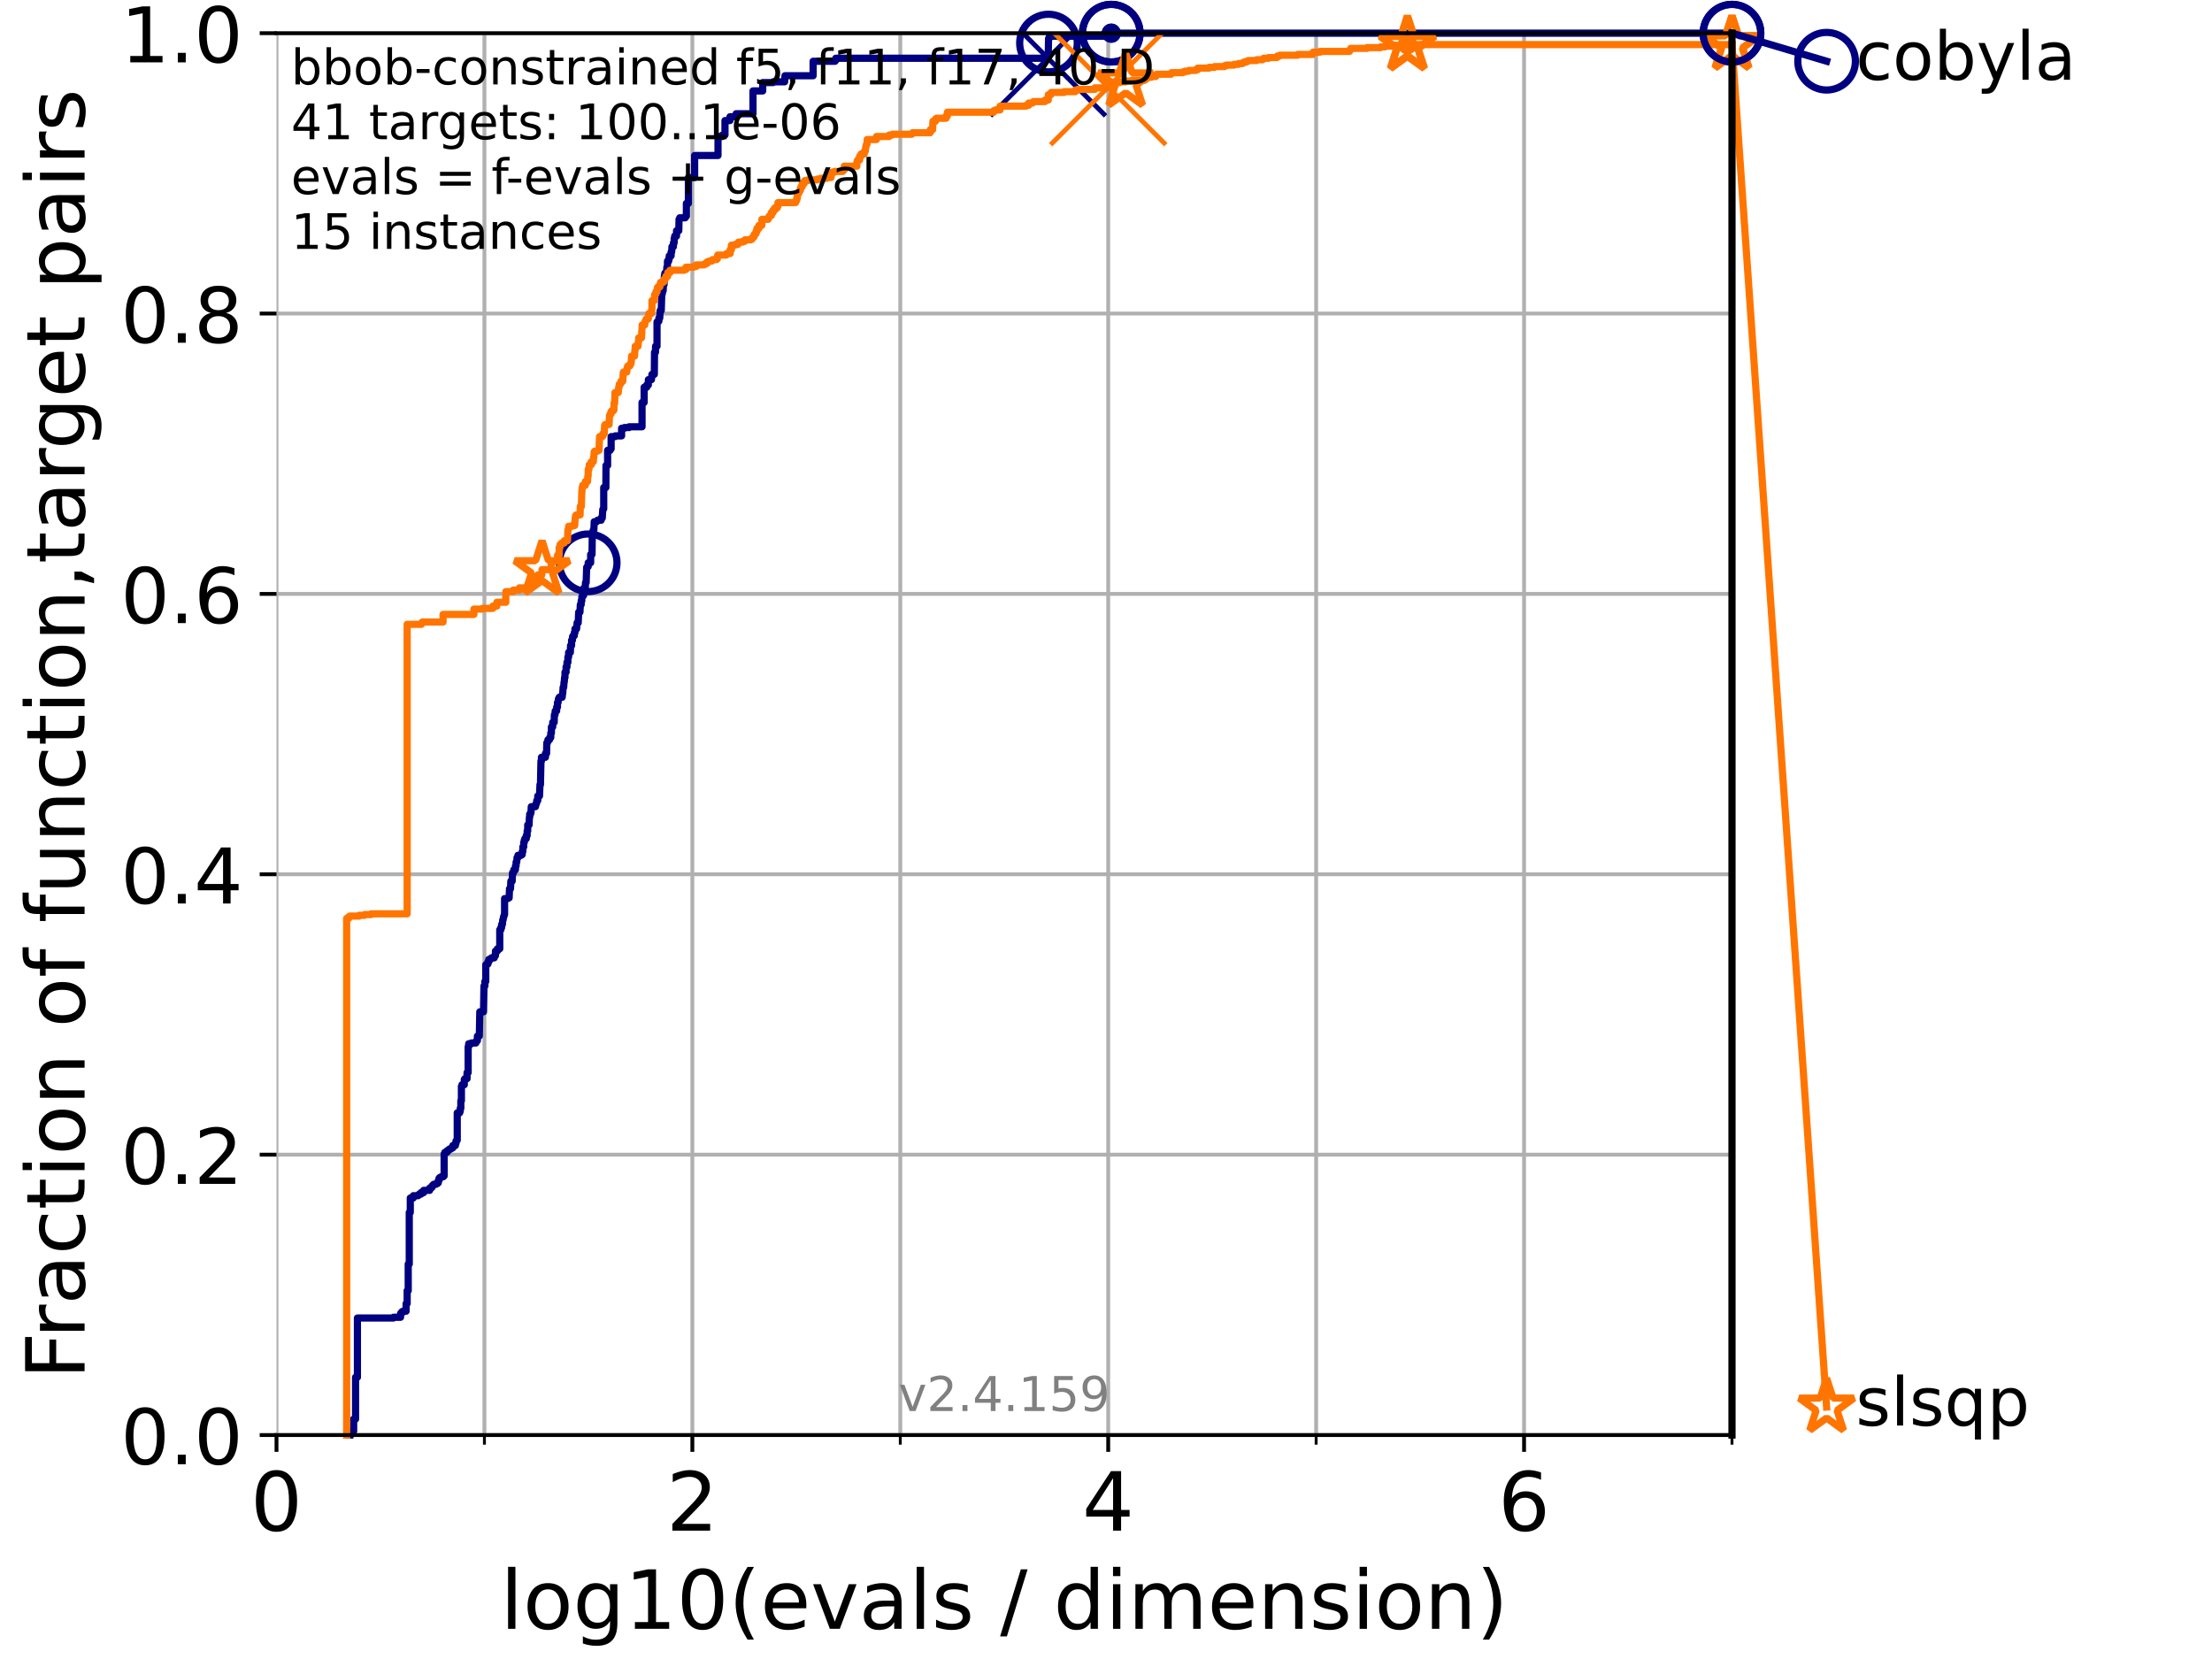 <?xml version="1.0" encoding="utf-8" standalone="no"?>
<!DOCTYPE svg PUBLIC "-//W3C//DTD SVG 1.1//EN"
  "http://www.w3.org/Graphics/SVG/1.1/DTD/svg11.dtd">
<!-- Created with matplotlib (https://matplotlib.org/) -->
<svg height="345.6pt" version="1.1" viewBox="0 0 460.8 345.6" width="460.8pt" xmlns="http://www.w3.org/2000/svg" xmlns:xlink="http://www.w3.org/1999/xlink">
 <defs>
  <style type="text/css">*{stroke-linecap:butt;stroke-linejoin:round;}</style>
 </defs>
 <g id="figure_1">
  <g id="patch_1">
   <path d="M 0 345.6 
L 460.8 345.6 
L 460.8 0 
L 0 0 
z
" style="fill:#ffffff;"/>
  </g>
  <g id="axes_1">
   <g id="patch_2">
    <path d="M 57.6 298.944 
L 360.806 298.944 
L 360.806 6.912 
L 57.6 6.912 
z
" style="fill:#ffffff;"/>
   </g>
   <g id="matplotlib.axis_1">
    <g id="xtick_1">
     <g id="line2d_1">
      <path clip-path="url(#p1c6adc1060)" d="M 57.6 298.944 
L 57.6 6.912 
" style="fill:none;stroke:#b0b0b0;stroke-linecap:square;stroke-width:0.8;"/>
     </g>
     <g id="line2d_2">
      <defs>
       <path d="M 0 0 
L 0 3.5 
" id="m2f61e96014" style="stroke:#000000;stroke-width:0.8;"/>
      </defs>
      <g>
       <use style="stroke:#000000;stroke-width:0.8;" x="57.6" xlink:href="#m2f61e96014" y="298.944"/>
      </g>
     </g>
     <g id="text_1">
      <!-- 0 -->
      <g transform="translate(52.192 318.861)scale(0.17 -0.17)">
       <defs>
        <path d="M 31.781 66.406 
Q 24.172 66.406 20.328 58.906 
Q 16.5 51.422 16.5 36.375 
Q 16.5 21.391 20.328 13.891 
Q 24.172 6.391 31.781 6.391 
Q 39.453 6.391 43.281 13.891 
Q 47.125 21.391 47.125 36.375 
Q 47.125 51.422 43.281 58.906 
Q 39.453 66.406 31.781 66.406 
z
M 31.781 74.219 
Q 44.047 74.219 50.516 64.516 
Q 56.984 54.828 56.984 36.375 
Q 56.984 17.969 50.516 8.266 
Q 44.047 -1.422 31.781 -1.422 
Q 19.531 -1.422 13.062 8.266 
Q 6.594 17.969 6.594 36.375 
Q 6.594 54.828 13.062 64.516 
Q 19.531 74.219 31.781 74.219 
z
" id="DejaVuSans-48"/>
       </defs>
       <use xlink:href="#DejaVuSans-48"/>
      </g>
     </g>
    </g>
    <g id="xtick_2">
     <g id="line2d_3">
      <path clip-path="url(#p1c6adc1060)" d="M 144.23 298.944 
L 144.23 6.912 
" style="fill:none;stroke:#b0b0b0;stroke-linecap:square;stroke-width:0.8;"/>
     </g>
     <g id="line2d_4">
      <g>
       <use style="stroke:#000000;stroke-width:0.8;" x="144.23" xlink:href="#m2f61e96014" y="298.944"/>
      </g>
     </g>
     <g id="text_2">
      <!-- 2 -->
      <g transform="translate(138.822 318.861)scale(0.17 -0.17)">
       <defs>
        <path d="M 19.188 8.297 
L 53.609 8.297 
L 53.609 0 
L 7.328 0 
L 7.328 8.297 
Q 12.938 14.109 22.625 23.891 
Q 32.328 33.688 34.812 36.531 
Q 39.547 41.844 41.422 45.531 
Q 43.312 49.219 43.312 52.781 
Q 43.312 58.594 39.234 62.25 
Q 35.156 65.922 28.609 65.922 
Q 23.969 65.922 18.812 64.312 
Q 13.672 62.703 7.812 59.422 
L 7.812 69.391 
Q 13.766 71.781 18.938 73 
Q 24.125 74.219 28.422 74.219 
Q 39.75 74.219 46.484 68.547 
Q 53.219 62.891 53.219 53.422 
Q 53.219 48.922 51.531 44.891 
Q 49.859 40.875 45.406 35.406 
Q 44.188 33.984 37.641 27.219 
Q 31.109 20.453 19.188 8.297 
z
" id="DejaVuSans-50"/>
       </defs>
       <use xlink:href="#DejaVuSans-50"/>
      </g>
     </g>
    </g>
    <g id="xtick_3">
     <g id="line2d_5">
      <path clip-path="url(#p1c6adc1060)" d="M 230.861 298.944 
L 230.861 6.912 
" style="fill:none;stroke:#b0b0b0;stroke-linecap:square;stroke-width:0.8;"/>
     </g>
     <g id="line2d_6">
      <g>
       <use style="stroke:#000000;stroke-width:0.8;" x="230.861" xlink:href="#m2f61e96014" y="298.944"/>
      </g>
     </g>
     <g id="text_3">
      <!-- 4 -->
      <g transform="translate(225.453 318.861)scale(0.17 -0.17)">
       <defs>
        <path d="M 37.797 64.312 
L 12.891 25.391 
L 37.797 25.391 
z
M 35.203 72.906 
L 47.609 72.906 
L 47.609 25.391 
L 58.016 25.391 
L 58.016 17.188 
L 47.609 17.188 
L 47.609 0 
L 37.797 0 
L 37.797 17.188 
L 4.891 17.188 
L 4.891 26.703 
z
" id="DejaVuSans-52"/>
       </defs>
       <use xlink:href="#DejaVuSans-52"/>
      </g>
     </g>
    </g>
    <g id="xtick_4">
     <g id="line2d_7">
      <path clip-path="url(#p1c6adc1060)" d="M 317.491 298.944 
L 317.491 6.912 
" style="fill:none;stroke:#b0b0b0;stroke-linecap:square;stroke-width:0.8;"/>
     </g>
     <g id="line2d_8">
      <g>
       <use style="stroke:#000000;stroke-width:0.8;" x="317.491" xlink:href="#m2f61e96014" y="298.944"/>
      </g>
     </g>
     <g id="text_4">
      <!-- 6 -->
      <g transform="translate(312.083 318.861)scale(0.17 -0.17)">
       <defs>
        <path d="M 33.016 40.375 
Q 26.375 40.375 22.484 35.828 
Q 18.609 31.297 18.609 23.391 
Q 18.609 15.531 22.484 10.953 
Q 26.375 6.391 33.016 6.391 
Q 39.656 6.391 43.531 10.953 
Q 47.406 15.531 47.406 23.391 
Q 47.406 31.297 43.531 35.828 
Q 39.656 40.375 33.016 40.375 
z
M 52.594 71.297 
L 52.594 62.312 
Q 48.875 64.062 45.094 64.984 
Q 41.312 65.922 37.594 65.922 
Q 27.828 65.922 22.672 59.328 
Q 17.531 52.734 16.797 39.406 
Q 19.672 43.656 24.016 45.922 
Q 28.375 48.188 33.594 48.188 
Q 44.578 48.188 50.953 41.516 
Q 57.328 34.859 57.328 23.391 
Q 57.328 12.156 50.688 5.359 
Q 44.047 -1.422 33.016 -1.422 
Q 20.359 -1.422 13.672 8.266 
Q 6.984 17.969 6.984 36.375 
Q 6.984 53.656 15.188 63.938 
Q 23.391 74.219 37.203 74.219 
Q 40.922 74.219 44.703 73.484 
Q 48.484 72.75 52.594 71.297 
z
" id="DejaVuSans-54"/>
       </defs>
       <use xlink:href="#DejaVuSans-54"/>
      </g>
     </g>
    </g>
    <g id="xtick_5">
     <g id="line2d_9">
      <path clip-path="url(#p1c6adc1060)" d="M 100.915 298.944 
L 100.915 6.912 
" style="fill:none;stroke:#b0b0b0;stroke-linecap:square;stroke-width:0.8;"/>
     </g>
     <g id="line2d_10">
      <defs>
       <path d="M 0 0 
L 0 2 
" id="m0df0131c97" style="stroke:#000000;stroke-width:0.6;"/>
      </defs>
      <g>
       <use style="stroke:#000000;stroke-width:0.6;" x="100.915" xlink:href="#m0df0131c97" y="298.944"/>
      </g>
     </g>
    </g>
    <g id="xtick_6">
     <g id="line2d_11">
      <path clip-path="url(#p1c6adc1060)" d="M 187.546 298.944 
L 187.546 6.912 
" style="fill:none;stroke:#b0b0b0;stroke-linecap:square;stroke-width:0.8;"/>
     </g>
     <g id="line2d_12">
      <g>
       <use style="stroke:#000000;stroke-width:0.6;" x="187.546" xlink:href="#m0df0131c97" y="298.944"/>
      </g>
     </g>
    </g>
    <g id="xtick_7">
     <g id="line2d_13">
      <path clip-path="url(#p1c6adc1060)" d="M 274.176 298.944 
L 274.176 6.912 
" style="fill:none;stroke:#b0b0b0;stroke-linecap:square;stroke-width:0.8;"/>
     </g>
     <g id="line2d_14">
      <g>
       <use style="stroke:#000000;stroke-width:0.6;" x="274.176" xlink:href="#m0df0131c97" y="298.944"/>
      </g>
     </g>
    </g>
    <g id="xtick_8">
     <g id="line2d_15">
      <path clip-path="url(#p1c6adc1060)" d="M 360.806 298.944 
L 360.806 6.912 
" style="fill:none;stroke:#b0b0b0;stroke-linecap:square;stroke-width:0.8;"/>
     </g>
     <g id="line2d_16">
      <g>
       <use style="stroke:#000000;stroke-width:0.6;" x="360.806" xlink:href="#m0df0131c97" y="298.944"/>
      </g>
     </g>
    </g>
    <g id="text_5">
     <!-- log10(evals / dimension) -->
     <g transform="translate(104.239 339.314)scale(0.17 -0.17)">
      <defs>
       <path d="M 9.422 75.984 
L 18.406 75.984 
L 18.406 0 
L 9.422 0 
z
" id="DejaVuSans-108"/>
       <path d="M 30.609 48.391 
Q 23.391 48.391 19.188 42.75 
Q 14.984 37.109 14.984 27.297 
Q 14.984 17.484 19.156 11.844 
Q 23.344 6.203 30.609 6.203 
Q 37.797 6.203 41.984 11.859 
Q 46.188 17.531 46.188 27.297 
Q 46.188 37.016 41.984 42.703 
Q 37.797 48.391 30.609 48.391 
z
M 30.609 56 
Q 42.328 56 49.016 48.375 
Q 55.719 40.766 55.719 27.297 
Q 55.719 13.875 49.016 6.219 
Q 42.328 -1.422 30.609 -1.422 
Q 18.844 -1.422 12.172 6.219 
Q 5.516 13.875 5.516 27.297 
Q 5.516 40.766 12.172 48.375 
Q 18.844 56 30.609 56 
z
" id="DejaVuSans-111"/>
       <path d="M 45.406 27.984 
Q 45.406 37.75 41.375 43.109 
Q 37.359 48.484 30.078 48.484 
Q 22.859 48.484 18.828 43.109 
Q 14.797 37.75 14.797 27.984 
Q 14.797 18.266 18.828 12.891 
Q 22.859 7.516 30.078 7.516 
Q 37.359 7.516 41.375 12.891 
Q 45.406 18.266 45.406 27.984 
z
M 54.391 6.781 
Q 54.391 -7.172 48.188 -13.984 
Q 42 -20.797 29.203 -20.797 
Q 24.469 -20.797 20.266 -20.094 
Q 16.062 -19.391 12.109 -17.922 
L 12.109 -9.188 
Q 16.062 -11.328 19.922 -12.344 
Q 23.781 -13.375 27.781 -13.375 
Q 36.625 -13.375 41.016 -8.766 
Q 45.406 -4.156 45.406 5.172 
L 45.406 9.625 
Q 42.625 4.781 38.281 2.391 
Q 33.938 0 27.875 0 
Q 17.828 0 11.672 7.656 
Q 5.516 15.328 5.516 27.984 
Q 5.516 40.672 11.672 48.328 
Q 17.828 56 27.875 56 
Q 33.938 56 38.281 53.609 
Q 42.625 51.219 45.406 46.391 
L 45.406 54.688 
L 54.391 54.688 
z
" id="DejaVuSans-103"/>
       <path d="M 12.406 8.297 
L 28.516 8.297 
L 28.516 63.922 
L 10.984 60.406 
L 10.984 69.391 
L 28.422 72.906 
L 38.281 72.906 
L 38.281 8.297 
L 54.391 8.297 
L 54.391 0 
L 12.406 0 
z
" id="DejaVuSans-49"/>
       <path d="M 31 75.875 
Q 24.469 64.656 21.281 53.656 
Q 18.109 42.672 18.109 31.391 
Q 18.109 20.125 21.312 9.062 
Q 24.516 -2 31 -13.188 
L 23.188 -13.188 
Q 15.875 -1.703 12.234 9.375 
Q 8.594 20.453 8.594 31.391 
Q 8.594 42.281 12.203 53.312 
Q 15.828 64.359 23.188 75.875 
z
" id="DejaVuSans-40"/>
       <path d="M 56.203 29.594 
L 56.203 25.203 
L 14.891 25.203 
Q 15.484 15.922 20.484 11.062 
Q 25.484 6.203 34.422 6.203 
Q 39.594 6.203 44.453 7.469 
Q 49.312 8.734 54.109 11.281 
L 54.109 2.781 
Q 49.266 0.734 44.188 -0.344 
Q 39.109 -1.422 33.891 -1.422 
Q 20.797 -1.422 13.156 6.188 
Q 5.516 13.812 5.516 26.812 
Q 5.516 40.234 12.766 48.109 
Q 20.016 56 32.328 56 
Q 43.359 56 49.781 48.891 
Q 56.203 41.797 56.203 29.594 
z
M 47.219 32.234 
Q 47.125 39.594 43.094 43.984 
Q 39.062 48.391 32.422 48.391 
Q 24.906 48.391 20.391 44.141 
Q 15.875 39.891 15.188 32.172 
z
" id="DejaVuSans-101"/>
       <path d="M 2.984 54.688 
L 12.5 54.688 
L 29.594 8.797 
L 46.688 54.688 
L 56.203 54.688 
L 35.688 0 
L 23.484 0 
z
" id="DejaVuSans-118"/>
       <path d="M 34.281 27.484 
Q 23.391 27.484 19.188 25 
Q 14.984 22.516 14.984 16.5 
Q 14.984 11.719 18.141 8.906 
Q 21.297 6.109 26.703 6.109 
Q 34.188 6.109 38.703 11.406 
Q 43.219 16.703 43.219 25.484 
L 43.219 27.484 
z
M 52.203 31.203 
L 52.203 0 
L 43.219 0 
L 43.219 8.297 
Q 40.141 3.328 35.547 0.953 
Q 30.953 -1.422 24.312 -1.422 
Q 15.922 -1.422 10.953 3.297 
Q 6 8.016 6 15.922 
Q 6 25.141 12.172 29.828 
Q 18.359 34.516 30.609 34.516 
L 43.219 34.516 
L 43.219 35.406 
Q 43.219 41.609 39.141 45 
Q 35.062 48.391 27.688 48.391 
Q 23 48.391 18.547 47.266 
Q 14.109 46.141 10.016 43.891 
L 10.016 52.203 
Q 14.938 54.109 19.578 55.047 
Q 24.219 56 28.609 56 
Q 40.484 56 46.344 49.844 
Q 52.203 43.703 52.203 31.203 
z
" id="DejaVuSans-97"/>
       <path d="M 44.281 53.078 
L 44.281 44.578 
Q 40.484 46.531 36.375 47.5 
Q 32.281 48.484 27.875 48.484 
Q 21.188 48.484 17.844 46.438 
Q 14.5 44.391 14.5 40.281 
Q 14.5 37.156 16.891 35.375 
Q 19.281 33.594 26.516 31.984 
L 29.594 31.297 
Q 39.156 29.25 43.188 25.516 
Q 47.219 21.781 47.219 15.094 
Q 47.219 7.469 41.188 3.016 
Q 35.156 -1.422 24.609 -1.422 
Q 20.219 -1.422 15.453 -0.562 
Q 10.688 0.297 5.422 2 
L 5.422 11.281 
Q 10.406 8.688 15.234 7.391 
Q 20.062 6.109 24.812 6.109 
Q 31.156 6.109 34.562 8.281 
Q 37.984 10.453 37.984 14.406 
Q 37.984 18.062 35.516 20.016 
Q 33.062 21.969 24.703 23.781 
L 21.578 24.516 
Q 13.234 26.266 9.516 29.906 
Q 5.812 33.547 5.812 39.891 
Q 5.812 47.609 11.281 51.797 
Q 16.75 56 26.812 56 
Q 31.781 56 36.172 55.266 
Q 40.578 54.547 44.281 53.078 
z
" id="DejaVuSans-115"/>
       <path id="DejaVuSans-32"/>
       <path d="M 25.391 72.906 
L 33.688 72.906 
L 8.297 -9.281 
L 0 -9.281 
z
" id="DejaVuSans-47"/>
       <path d="M 45.406 46.391 
L 45.406 75.984 
L 54.391 75.984 
L 54.391 0 
L 45.406 0 
L 45.406 8.203 
Q 42.578 3.328 38.25 0.953 
Q 33.938 -1.422 27.875 -1.422 
Q 17.969 -1.422 11.734 6.484 
Q 5.516 14.406 5.516 27.297 
Q 5.516 40.188 11.734 48.094 
Q 17.969 56 27.875 56 
Q 33.938 56 38.25 53.625 
Q 42.578 51.266 45.406 46.391 
z
M 14.797 27.297 
Q 14.797 17.391 18.875 11.75 
Q 22.953 6.109 30.078 6.109 
Q 37.203 6.109 41.297 11.75 
Q 45.406 17.391 45.406 27.297 
Q 45.406 37.203 41.297 42.844 
Q 37.203 48.484 30.078 48.484 
Q 22.953 48.484 18.875 42.844 
Q 14.797 37.203 14.797 27.297 
z
" id="DejaVuSans-100"/>
       <path d="M 9.422 54.688 
L 18.406 54.688 
L 18.406 0 
L 9.422 0 
z
M 9.422 75.984 
L 18.406 75.984 
L 18.406 64.594 
L 9.422 64.594 
z
" id="DejaVuSans-105"/>
       <path d="M 52 44.188 
Q 55.375 50.25 60.062 53.125 
Q 64.75 56 71.094 56 
Q 79.641 56 84.281 50.016 
Q 88.922 44.047 88.922 33.016 
L 88.922 0 
L 79.891 0 
L 79.891 32.719 
Q 79.891 40.578 77.094 44.375 
Q 74.312 48.188 68.609 48.188 
Q 61.625 48.188 57.562 43.547 
Q 53.516 38.922 53.516 30.906 
L 53.516 0 
L 44.484 0 
L 44.484 32.719 
Q 44.484 40.625 41.703 44.406 
Q 38.922 48.188 33.109 48.188 
Q 26.219 48.188 22.156 43.531 
Q 18.109 38.875 18.109 30.906 
L 18.109 0 
L 9.078 0 
L 9.078 54.688 
L 18.109 54.688 
L 18.109 46.188 
Q 21.188 51.219 25.484 53.609 
Q 29.781 56 35.688 56 
Q 41.656 56 45.828 52.969 
Q 50 49.953 52 44.188 
z
" id="DejaVuSans-109"/>
       <path d="M 54.891 33.016 
L 54.891 0 
L 45.906 0 
L 45.906 32.719 
Q 45.906 40.484 42.875 44.328 
Q 39.844 48.188 33.797 48.188 
Q 26.516 48.188 22.312 43.547 
Q 18.109 38.922 18.109 30.906 
L 18.109 0 
L 9.078 0 
L 9.078 54.688 
L 18.109 54.688 
L 18.109 46.188 
Q 21.344 51.125 25.703 53.562 
Q 30.078 56 35.797 56 
Q 45.219 56 50.047 50.172 
Q 54.891 44.344 54.891 33.016 
z
" id="DejaVuSans-110"/>
       <path d="M 8.016 75.875 
L 15.828 75.875 
Q 23.141 64.359 26.781 53.312 
Q 30.422 42.281 30.422 31.391 
Q 30.422 20.453 26.781 9.375 
Q 23.141 -1.703 15.828 -13.188 
L 8.016 -13.188 
Q 14.5 -2 17.703 9.062 
Q 20.906 20.125 20.906 31.391 
Q 20.906 42.672 17.703 53.656 
Q 14.5 64.656 8.016 75.875 
z
" id="DejaVuSans-41"/>
      </defs>
      <use xlink:href="#DejaVuSans-108"/>
      <use x="27.783" xlink:href="#DejaVuSans-111"/>
      <use x="88.965" xlink:href="#DejaVuSans-103"/>
      <use x="152.441" xlink:href="#DejaVuSans-49"/>
      <use x="216.064" xlink:href="#DejaVuSans-48"/>
      <use x="279.688" xlink:href="#DejaVuSans-40"/>
      <use x="318.701" xlink:href="#DejaVuSans-101"/>
      <use x="380.225" xlink:href="#DejaVuSans-118"/>
      <use x="439.404" xlink:href="#DejaVuSans-97"/>
      <use x="500.684" xlink:href="#DejaVuSans-108"/>
      <use x="528.467" xlink:href="#DejaVuSans-115"/>
      <use x="580.566" xlink:href="#DejaVuSans-32"/>
      <use x="612.354" xlink:href="#DejaVuSans-47"/>
      <use x="646.045" xlink:href="#DejaVuSans-32"/>
      <use x="677.832" xlink:href="#DejaVuSans-100"/>
      <use x="741.309" xlink:href="#DejaVuSans-105"/>
      <use x="769.092" xlink:href="#DejaVuSans-109"/>
      <use x="866.504" xlink:href="#DejaVuSans-101"/>
      <use x="928.027" xlink:href="#DejaVuSans-110"/>
      <use x="991.406" xlink:href="#DejaVuSans-115"/>
      <use x="1043.506" xlink:href="#DejaVuSans-105"/>
      <use x="1071.289" xlink:href="#DejaVuSans-111"/>
      <use x="1132.471" xlink:href="#DejaVuSans-110"/>
      <use x="1195.85" xlink:href="#DejaVuSans-41"/>
     </g>
    </g>
   </g>
   <g id="matplotlib.axis_2">
    <g id="ytick_1">
     <g id="line2d_17">
      <path clip-path="url(#p1c6adc1060)" d="M 57.6 298.944 
L 360.806 298.944 
" style="fill:none;stroke:#b0b0b0;stroke-linecap:square;stroke-width:0.8;"/>
     </g>
     <g id="line2d_18">
      <defs>
       <path d="M 0 0 
L -3.5 0 
" id="m13291cf9d2" style="stroke:#000000;stroke-width:0.8;"/>
      </defs>
      <g>
       <use style="stroke:#000000;stroke-width:0.8;" x="57.6" xlink:href="#m13291cf9d2" y="298.944"/>
      </g>
     </g>
     <g id="text_6">
      <!-- 0.0 -->
      <g transform="translate(25.155 305.023)scale(0.16 -0.16)">
       <defs>
        <path d="M 10.688 12.406 
L 21 12.406 
L 21 0 
L 10.688 0 
z
" id="DejaVuSans-46"/>
       </defs>
       <use xlink:href="#DejaVuSans-48"/>
       <use x="63.623" xlink:href="#DejaVuSans-46"/>
       <use x="95.41" xlink:href="#DejaVuSans-48"/>
      </g>
     </g>
    </g>
    <g id="ytick_2">
     <g id="line2d_19">
      <path clip-path="url(#p1c6adc1060)" d="M 57.6 240.538 
L 360.806 240.538 
" style="fill:none;stroke:#b0b0b0;stroke-linecap:square;stroke-width:0.8;"/>
     </g>
     <g id="line2d_20">
      <g>
       <use style="stroke:#000000;stroke-width:0.8;" x="57.6" xlink:href="#m13291cf9d2" y="240.538"/>
      </g>
     </g>
     <g id="text_7">
      <!-- 0.2 -->
      <g transform="translate(25.155 246.616)scale(0.16 -0.16)">
       <use xlink:href="#DejaVuSans-48"/>
       <use x="63.623" xlink:href="#DejaVuSans-46"/>
       <use x="95.41" xlink:href="#DejaVuSans-50"/>
      </g>
     </g>
    </g>
    <g id="ytick_3">
     <g id="line2d_21">
      <path clip-path="url(#p1c6adc1060)" d="M 57.6 182.131 
L 360.806 182.131 
" style="fill:none;stroke:#b0b0b0;stroke-linecap:square;stroke-width:0.8;"/>
     </g>
     <g id="line2d_22">
      <g>
       <use style="stroke:#000000;stroke-width:0.8;" x="57.6" xlink:href="#m13291cf9d2" y="182.131"/>
      </g>
     </g>
     <g id="text_8">
      <!-- 0.4 -->
      <g transform="translate(25.155 188.21)scale(0.16 -0.16)">
       <use xlink:href="#DejaVuSans-48"/>
       <use x="63.623" xlink:href="#DejaVuSans-46"/>
       <use x="95.41" xlink:href="#DejaVuSans-52"/>
      </g>
     </g>
    </g>
    <g id="ytick_4">
     <g id="line2d_23">
      <path clip-path="url(#p1c6adc1060)" d="M 57.6 123.725 
L 360.806 123.725 
" style="fill:none;stroke:#b0b0b0;stroke-linecap:square;stroke-width:0.8;"/>
     </g>
     <g id="line2d_24">
      <g>
       <use style="stroke:#000000;stroke-width:0.8;" x="57.6" xlink:href="#m13291cf9d2" y="123.725"/>
      </g>
     </g>
     <g id="text_9">
      <!-- 0.6 -->
      <g transform="translate(25.155 129.804)scale(0.16 -0.16)">
       <use xlink:href="#DejaVuSans-48"/>
       <use x="63.623" xlink:href="#DejaVuSans-46"/>
       <use x="95.41" xlink:href="#DejaVuSans-54"/>
      </g>
     </g>
    </g>
    <g id="ytick_5">
     <g id="line2d_25">
      <path clip-path="url(#p1c6adc1060)" d="M 57.6 65.318 
L 360.806 65.318 
" style="fill:none;stroke:#b0b0b0;stroke-linecap:square;stroke-width:0.8;"/>
     </g>
     <g id="line2d_26">
      <g>
       <use style="stroke:#000000;stroke-width:0.8;" x="57.6" xlink:href="#m13291cf9d2" y="65.318"/>
      </g>
     </g>
     <g id="text_10">
      <!-- 0.8 -->
      <g transform="translate(25.155 71.397)scale(0.16 -0.16)">
       <defs>
        <path d="M 31.781 34.625 
Q 24.75 34.625 20.719 30.859 
Q 16.703 27.094 16.703 20.516 
Q 16.703 13.922 20.719 10.156 
Q 24.75 6.391 31.781 6.391 
Q 38.812 6.391 42.859 10.172 
Q 46.922 13.969 46.922 20.516 
Q 46.922 27.094 42.891 30.859 
Q 38.875 34.625 31.781 34.625 
z
M 21.922 38.812 
Q 15.578 40.375 12.031 44.719 
Q 8.5 49.078 8.5 55.328 
Q 8.5 64.062 14.719 69.141 
Q 20.953 74.219 31.781 74.219 
Q 42.672 74.219 48.875 69.141 
Q 55.078 64.062 55.078 55.328 
Q 55.078 49.078 51.531 44.719 
Q 48 40.375 41.703 38.812 
Q 48.828 37.156 52.797 32.312 
Q 56.781 27.484 56.781 20.516 
Q 56.781 9.906 50.312 4.234 
Q 43.844 -1.422 31.781 -1.422 
Q 19.734 -1.422 13.25 4.234 
Q 6.781 9.906 6.781 20.516 
Q 6.781 27.484 10.781 32.312 
Q 14.797 37.156 21.922 38.812 
z
M 18.312 54.391 
Q 18.312 48.734 21.844 45.562 
Q 25.391 42.391 31.781 42.391 
Q 38.141 42.391 41.719 45.562 
Q 45.312 48.734 45.312 54.391 
Q 45.312 60.062 41.719 63.234 
Q 38.141 66.406 31.781 66.406 
Q 25.391 66.406 21.844 63.234 
Q 18.312 60.062 18.312 54.391 
z
" id="DejaVuSans-56"/>
       </defs>
       <use xlink:href="#DejaVuSans-48"/>
       <use x="63.623" xlink:href="#DejaVuSans-46"/>
       <use x="95.41" xlink:href="#DejaVuSans-56"/>
      </g>
     </g>
    </g>
    <g id="ytick_6">
     <g id="line2d_27">
      <path clip-path="url(#p1c6adc1060)" d="M 57.6 6.912 
L 360.806 6.912 
" style="fill:none;stroke:#b0b0b0;stroke-linecap:square;stroke-width:0.8;"/>
     </g>
     <g id="line2d_28">
      <g>
       <use style="stroke:#000000;stroke-width:0.8;" x="57.6" xlink:href="#m13291cf9d2" y="6.912"/>
      </g>
     </g>
     <g id="text_11">
      <!-- 1.0 -->
      <g transform="translate(25.155 12.991)scale(0.16 -0.16)">
       <use xlink:href="#DejaVuSans-49"/>
       <use x="63.623" xlink:href="#DejaVuSans-46"/>
       <use x="95.41" xlink:href="#DejaVuSans-48"/>
      </g>
     </g>
    </g>
    <g id="text_12">
     <!-- Fraction of function,target pairs -->
     <g transform="translate(17.62 287.313)rotate(-90)scale(0.17 -0.17)">
      <defs>
       <path d="M 9.812 72.906 
L 51.703 72.906 
L 51.703 64.594 
L 19.672 64.594 
L 19.672 43.109 
L 48.578 43.109 
L 48.578 34.812 
L 19.672 34.812 
L 19.672 0 
L 9.812 0 
z
" id="DejaVuSans-70"/>
       <path d="M 41.109 46.297 
Q 39.594 47.172 37.812 47.578 
Q 36.031 48 33.891 48 
Q 26.266 48 22.188 43.047 
Q 18.109 38.094 18.109 28.812 
L 18.109 0 
L 9.078 0 
L 9.078 54.688 
L 18.109 54.688 
L 18.109 46.188 
Q 20.953 51.172 25.484 53.578 
Q 30.031 56 36.531 56 
Q 37.453 56 38.578 55.875 
Q 39.703 55.766 41.062 55.516 
z
" id="DejaVuSans-114"/>
       <path d="M 48.781 52.594 
L 48.781 44.188 
Q 44.969 46.297 41.141 47.344 
Q 37.312 48.391 33.406 48.391 
Q 24.656 48.391 19.812 42.844 
Q 14.984 37.312 14.984 27.297 
Q 14.984 17.281 19.812 11.734 
Q 24.656 6.203 33.406 6.203 
Q 37.312 6.203 41.141 7.25 
Q 44.969 8.297 48.781 10.406 
L 48.781 2.094 
Q 45.016 0.344 40.984 -0.531 
Q 36.969 -1.422 32.422 -1.422 
Q 20.062 -1.422 12.781 6.344 
Q 5.516 14.109 5.516 27.297 
Q 5.516 40.672 12.859 48.328 
Q 20.219 56 33.016 56 
Q 37.156 56 41.109 55.141 
Q 45.062 54.297 48.781 52.594 
z
" id="DejaVuSans-99"/>
       <path d="M 18.312 70.219 
L 18.312 54.688 
L 36.812 54.688 
L 36.812 47.703 
L 18.312 47.703 
L 18.312 18.016 
Q 18.312 11.328 20.141 9.422 
Q 21.969 7.516 27.594 7.516 
L 36.812 7.516 
L 36.812 0 
L 27.594 0 
Q 17.188 0 13.234 3.875 
Q 9.281 7.766 9.281 18.016 
L 9.281 47.703 
L 2.688 47.703 
L 2.688 54.688 
L 9.281 54.688 
L 9.281 70.219 
z
" id="DejaVuSans-116"/>
       <path d="M 37.109 75.984 
L 37.109 68.5 
L 28.516 68.5 
Q 23.688 68.5 21.797 66.547 
Q 19.922 64.594 19.922 59.516 
L 19.922 54.688 
L 34.719 54.688 
L 34.719 47.703 
L 19.922 47.703 
L 19.922 0 
L 10.891 0 
L 10.891 47.703 
L 2.297 47.703 
L 2.297 54.688 
L 10.891 54.688 
L 10.891 58.5 
Q 10.891 67.625 15.141 71.797 
Q 19.391 75.984 28.609 75.984 
z
" id="DejaVuSans-102"/>
       <path d="M 8.5 21.578 
L 8.5 54.688 
L 17.484 54.688 
L 17.484 21.922 
Q 17.484 14.156 20.5 10.266 
Q 23.531 6.391 29.594 6.391 
Q 36.859 6.391 41.078 11.031 
Q 45.312 15.672 45.312 23.688 
L 45.312 54.688 
L 54.297 54.688 
L 54.297 0 
L 45.312 0 
L 45.312 8.406 
Q 42.047 3.422 37.719 1 
Q 33.406 -1.422 27.688 -1.422 
Q 18.266 -1.422 13.375 4.438 
Q 8.5 10.297 8.5 21.578 
z
M 31.109 56 
z
" id="DejaVuSans-117"/>
       <path d="M 11.719 12.406 
L 22.016 12.406 
L 22.016 4 
L 14.016 -11.625 
L 7.719 -11.625 
L 11.719 4 
z
" id="DejaVuSans-44"/>
       <path d="M 18.109 8.203 
L 18.109 -20.797 
L 9.078 -20.797 
L 9.078 54.688 
L 18.109 54.688 
L 18.109 46.391 
Q 20.953 51.266 25.266 53.625 
Q 29.594 56 35.594 56 
Q 45.562 56 51.781 48.094 
Q 58.016 40.188 58.016 27.297 
Q 58.016 14.406 51.781 6.484 
Q 45.562 -1.422 35.594 -1.422 
Q 29.594 -1.422 25.266 0.953 
Q 20.953 3.328 18.109 8.203 
z
M 48.688 27.297 
Q 48.688 37.203 44.609 42.844 
Q 40.531 48.484 33.406 48.484 
Q 26.266 48.484 22.188 42.844 
Q 18.109 37.203 18.109 27.297 
Q 18.109 17.391 22.188 11.75 
Q 26.266 6.109 33.406 6.109 
Q 40.531 6.109 44.609 11.75 
Q 48.688 17.391 48.688 27.297 
z
" id="DejaVuSans-112"/>
      </defs>
      <use xlink:href="#DejaVuSans-70"/>
      <use x="50.27" xlink:href="#DejaVuSans-114"/>
      <use x="91.383" xlink:href="#DejaVuSans-97"/>
      <use x="152.662" xlink:href="#DejaVuSans-99"/>
      <use x="207.643" xlink:href="#DejaVuSans-116"/>
      <use x="246.852" xlink:href="#DejaVuSans-105"/>
      <use x="274.635" xlink:href="#DejaVuSans-111"/>
      <use x="335.816" xlink:href="#DejaVuSans-110"/>
      <use x="399.195" xlink:href="#DejaVuSans-32"/>
      <use x="430.982" xlink:href="#DejaVuSans-111"/>
      <use x="492.164" xlink:href="#DejaVuSans-102"/>
      <use x="527.369" xlink:href="#DejaVuSans-32"/>
      <use x="559.156" xlink:href="#DejaVuSans-102"/>
      <use x="594.361" xlink:href="#DejaVuSans-117"/>
      <use x="657.74" xlink:href="#DejaVuSans-110"/>
      <use x="721.119" xlink:href="#DejaVuSans-99"/>
      <use x="776.1" xlink:href="#DejaVuSans-116"/>
      <use x="815.309" xlink:href="#DejaVuSans-105"/>
      <use x="843.092" xlink:href="#DejaVuSans-111"/>
      <use x="904.273" xlink:href="#DejaVuSans-110"/>
      <use x="967.652" xlink:href="#DejaVuSans-44"/>
      <use x="999.439" xlink:href="#DejaVuSans-116"/>
      <use x="1038.648" xlink:href="#DejaVuSans-97"/>
      <use x="1099.928" xlink:href="#DejaVuSans-114"/>
      <use x="1139.291" xlink:href="#DejaVuSans-103"/>
      <use x="1202.768" xlink:href="#DejaVuSans-101"/>
      <use x="1264.291" xlink:href="#DejaVuSans-116"/>
      <use x="1303.5" xlink:href="#DejaVuSans-32"/>
      <use x="1335.287" xlink:href="#DejaVuSans-112"/>
      <use x="1398.764" xlink:href="#DejaVuSans-97"/>
      <use x="1460.043" xlink:href="#DejaVuSans-105"/>
      <use x="1487.826" xlink:href="#DejaVuSans-114"/>
      <use x="1528.939" xlink:href="#DejaVuSans-115"/>
     </g>
    </g>
   </g>
   <g id="line2d_29">
    <defs>
     <path d="M 0 1.5 
C 0.398 1.5 0.779 1.342 1.061 1.061 
C 1.342 0.779 1.5 0.398 1.5 0 
C 1.5 -0.398 1.342 -0.779 1.061 -1.061 
C 0.779 -1.342 0.398 -1.5 0 -1.5 
C -0.398 -1.5 -0.779 -1.342 -1.061 -1.061 
C -1.342 -0.779 -1.5 -0.398 -1.5 0 
C -1.5 0.398 -1.342 0.779 -1.061 1.061 
C -0.779 1.342 -0.398 1.5 0 1.5 
z
" id="me8e4da55f4" style="stroke:#000080;"/>
    </defs>
    <g>
     <use style="fill:#000080;stroke:#000080;" x="231.495" xlink:href="#me8e4da55f4" y="6.912"/>
     <use style="fill:#000080;stroke:#000080;" x="231.495" xlink:href="#me8e4da55f4" y="6.912"/>
    </g>
   </g>
   <g id="line2d_30">
    <path d="M 72.855 298.944 
L 72.855 298.786 
L 73.268 298.786 
L 73.268 298.153 
L 73.673 298.153 
L 73.673 295.62 
L 74.069 295.62 
L 74.069 286.914 
L 74.457 286.914 
L 74.457 274.568 
L 81.956 274.568 
L 81.956 274.41 
L 83.442 274.41 
L 83.442 273.619 
L 83.678 273.619 
L 83.678 273.302 
L 83.912 273.302 
L 83.912 273.144 
L 84.596 273.144 
L 84.596 271.561 
L 84.819 271.561 
L 84.819 268.87 
L 85.039 268.87 
L 85.039 263.33 
L 85.256 263.33 
L 85.256 252.567 
L 85.471 252.567 
L 85.471 249.56 
L 86.102 249.56 
L 86.102 249.085 
L 87.108 249.085 
L 87.108 248.927 
L 87.303 248.927 
L 87.303 248.768 
L 87.687 248.768 
L 87.687 248.452 
L 88.249 248.452 
L 88.249 247.977 
L 89.497 247.977 
L 89.497 247.502 
L 89.839 247.502 
L 89.839 247.344 
L 90.008 247.344 
L 90.008 247.027 
L 90.175 247.027 
L 90.175 246.869 
L 90.341 246.869 
L 90.341 246.711 
L 90.83 246.711 
L 90.83 246.552 
L 91.148 246.552 
L 91.148 246.394 
L 91.306 246.394 
L 91.306 245.919 
L 91.462 245.919 
L 91.462 245.444 
L 91.617 245.444 
L 91.617 245.286 
L 91.923 245.286 
L 91.923 245.128 
L 92.372 245.128 
L 92.372 244.97 
L 92.52 244.97 
L 92.52 240.379 
L 92.666 240.379 
L 92.666 240.063 
L 93.099 240.063 
L 93.099 239.746 
L 93.382 239.746 
L 93.382 239.588 
L 93.521 239.588 
L 93.521 239.43 
L 93.798 239.43 
L 93.798 239.271 
L 94.071 239.271 
L 94.071 239.113 
L 94.339 239.113 
L 94.339 238.638 
L 94.866 238.638 
L 94.866 238.163 
L 94.995 238.163 
L 94.995 237.689 
L 95.123 237.689 
L 95.123 237.53 
L 95.251 237.53 
L 95.251 231.832 
L 95.753 231.832 
L 95.753 231.515 
L 95.876 231.515 
L 95.876 230.882 
L 95.999 230.882 
L 95.999 229.3 
L 96.12 229.3 
L 96.12 226.292 
L 96.241 226.292 
L 96.241 225.976 
L 96.718 225.976 
L 96.718 224.868 
L 96.835 224.868 
L 96.835 224.709 
L 97.296 224.709 
L 97.296 223.443 
L 97.523 223.443 
L 97.523 218.061 
L 97.635 218.061 
L 97.635 217.428 
L 98.187 217.428 
L 98.187 217.27 
L 99.141 217.27 
L 99.244 216.795 
L 99.449 216.795 
L 99.449 215.845 
L 99.851 215.845 
L 99.95 210.78 
L 100.726 210.78 
L 100.821 205.399 
L 101.009 205.399 
L 101.009 204.449 
L 101.195 204.449 
L 101.195 200.967 
L 101.471 200.967 
L 101.471 200.809 
L 101.653 200.809 
L 101.653 200.334 
L 101.833 200.334 
L 101.833 199.859 
L 102.188 199.859 
L 102.188 199.701 
L 102.363 199.701 
L 102.363 199.542 
L 102.963 199.542 
L 103.047 199.067 
L 103.214 199.067 
L 103.214 198.118 
L 103.626 198.118 
L 103.626 197.643 
L 104.108 197.643 
L 104.108 193.686 
L 104.345 193.686 
L 104.345 193.211 
L 104.501 193.211 
L 104.501 192.578 
L 104.656 192.578 
L 104.733 191.628 
L 104.809 191.628 
L 104.886 190.995 
L 104.962 190.995 
L 105.037 190.52 
L 105.113 190.52 
L 105.113 187.196 
L 105.778 187.196 
L 105.778 187.038 
L 106.066 187.038 
L 106.138 185.139 
L 106.35 185.139 
L 106.421 183.556 
L 106.699 183.556 
L 106.768 181.815 
L 106.974 181.815 
L 107.042 181.182 
L 107.379 181.182 
L 107.379 180.39 
L 107.512 180.39 
L 107.512 179.599 
L 107.644 179.599 
L 107.709 178.649 
L 107.905 178.649 
L 107.905 178.174 
L 108.605 178.174 
L 108.605 178.016 
L 108.792 178.016 
L 108.792 177.383 
L 108.915 177.383 
L 108.915 176.433 
L 109.099 176.433 
L 109.099 175.483 
L 109.22 175.483 
L 109.22 175.008 
L 109.341 175.008 
L 109.341 174.692 
L 109.639 174.692 
L 109.639 174.059 
L 109.815 174.059 
L 109.815 173.109 
L 109.932 173.109 
L 109.932 171.843 
L 110.221 171.843 
L 110.278 170.26 
L 110.336 170.26 
L 110.336 169.627 
L 110.506 169.627 
L 110.506 169.31 
L 110.618 169.31 
L 110.675 168.044 
L 111.55 168.044 
L 111.656 167.411 
L 111.762 167.411 
L 111.815 166.778 
L 112.025 166.778 
L 112.025 165.828 
L 112.386 165.828 
L 112.488 163.454 
L 112.589 163.454 
L 112.69 158.547 
L 112.79 158.547 
L 112.79 157.756 
L 113.622 157.756 
L 113.622 156.964 
L 113.86 156.964 
L 113.907 154.748 
L 114.048 154.748 
L 114.142 154.115 
L 114.465 154.115 
L 114.51 153.64 
L 114.737 153.64 
L 114.737 152.691 
L 114.872 152.691 
L 114.872 151.424 
L 115.139 151.424 
L 115.139 150.475 
L 115.446 150.475 
L 115.489 148.892 
L 115.619 148.892 
L 115.662 148.1 
L 115.96 148.1 
L 115.96 147.309 
L 116.128 147.309 
L 116.128 146.359 
L 116.253 146.359 
L 116.337 145.568 
L 116.502 145.568 
L 116.502 145.251 
L 117.108 145.251 
L 117.187 144.46 
L 117.227 144.46 
L 117.306 143.194 
L 117.423 143.194 
L 117.501 142.086 
L 117.54 142.086 
L 117.618 141.136 
L 117.695 141.136 
L 117.695 140.028 
L 117.925 140.028 
L 117.925 138.92 
L 118.114 138.92 
L 118.114 137.97 
L 118.302 137.97 
L 118.302 136.862 
L 118.451 136.862 
L 118.451 135.913 
L 118.817 135.913 
L 118.854 134.488 
L 119.07 134.488 
L 119.07 133.38 
L 119.248 133.38 
L 119.284 132.589 
L 119.39 132.589 
L 119.39 132.43 
L 119.635 132.43 
L 119.635 131.797 
L 119.773 131.797 
L 119.773 131.006 
L 120.115 131.006 
L 120.217 129.74 
L 120.451 129.74 
L 120.551 127.524 
L 120.814 127.524 
L 120.895 125.941 
L 121.073 125.941 
L 121.073 125.149 
L 121.202 125.149 
L 121.202 124.358 
L 121.329 124.358 
L 121.329 124.041 
L 121.582 124.041 
L 121.66 122.459 
L 121.924 122.459 
L 121.97 121.351 
L 122.107 121.351 
L 122.214 118.185 
L 122.32 118.185 
L 122.32 118.027 
L 122.529 118.027 
L 122.529 117.235 
L 123.044 117.235 
L 123.044 115.494 
L 123.332 115.494 
L 123.389 111.062 
L 123.517 111.062 
L 123.573 110.429 
L 123.714 110.429 
L 123.784 108.688 
L 124.293 108.688 
L 124.293 108.53 
L 124.468 108.53 
L 124.468 108.371 
L 125.232 108.371 
L 125.232 107.897 
L 125.463 107.897 
L 125.565 106.155 
L 125.654 106.155 
L 125.654 105.997 
L 125.767 105.997 
L 125.767 101.565 
L 126.213 101.565 
L 126.238 96.975 
L 126.577 96.975 
L 126.577 93.809 
L 127.111 93.809 
L 127.169 93.493 
L 127.308 93.493 
L 127.308 90.96 
L 128.156 90.96 
L 128.156 90.802 
L 129.489 90.802 
L 129.489 89.219 
L 130.067 89.219 
L 130.067 89.061 
L 131.059 89.061 
L 131.059 88.903 
L 133.747 88.903 
L 133.747 83.838 
L 134.185 83.838 
L 134.185 80.672 
L 134.723 80.672 
L 134.723 80.197 
L 135.063 80.197 
L 135.063 79.089 
L 135.71 79.089 
L 135.813 77.981 
L 136.307 77.981 
L 136.35 73.391 
L 136.549 73.391 
L 136.563 72.125 
L 136.871 72.125 
L 136.871 67.06 
L 137.134 67.06 
L 137.134 66.901 
L 137.257 66.901 
L 137.257 66.268 
L 137.433 66.268 
L 137.528 64.685 
L 137.754 64.685 
L 137.86 61.203 
L 137.979 61.203 
L 137.979 60.57 
L 138.148 60.57 
L 138.2 59.304 
L 138.33 59.304 
L 138.407 57.404 
L 138.496 57.404 
L 138.496 56.929 
L 138.787 56.929 
L 138.888 56.138 
L 138.912 56.138 
L 138.912 55.663 
L 139.037 55.663 
L 139.049 54.397 
L 139.295 54.397 
L 139.295 53.922 
L 139.417 53.922 
L 139.417 53.289 
L 139.802 53.289 
L 139.802 52.497 
L 139.921 52.497 
L 139.98 51.39 
L 140.284 51.39 
L 140.284 50.598 
L 140.434 50.598 
L 140.446 49.648 
L 140.554 49.648 
L 140.554 49.174 
L 140.934 49.174 
L 140.934 48.066 
L 141.404 48.066 
L 141.459 45.691 
L 141.594 45.691 
L 141.6 45.375 
L 142.733 45.375 
L 142.733 45.058 
L 142.986 45.058 
L 142.986 42.367 
L 143.404 42.367 
L 143.404 36.986 
L 144.704 36.986 
L 144.704 32.396 
L 149.574 32.396 
L 149.574 28.438 
L 150.489 28.438 
L 150.489 28.122 
L 151.028 28.122 
L 151.028 25.115 
L 152.067 25.115 
L 152.067 24.323 
L 153.355 24.323 
L 153.355 23.69 
L 156.861 23.69 
L 156.861 18.942 
L 158.886 18.942 
L 158.886 17.2 
L 161.062 17.2 
L 161.062 17.042 
L 163.452 17.042 
L 163.52 15.776 
L 169.385 15.776 
L 169.385 12.768 
L 173.946 12.768 
L 173.946 12.61 
L 174.097 12.61 
L 174.102 12.135 
L 218.36 12.135 
L 218.433 8.02 
L 218.558 8.02 
L 218.613 7.545 
L 231.392 7.545 
L 231.495 6.912 
L 360.806 6.912 
L 360.806 6.912 
" style="fill:none;stroke:#000080;stroke-linecap:square;stroke-width:1.5;"/>
   </g>
   <g id="line2d_31">
    <defs>
     <path d="M 0 6 
C 1.591 6 3.117 5.368 4.243 4.243 
C 5.368 3.117 6 1.591 6 0 
C 6 -1.591 5.368 -3.117 4.243 -4.243 
C 3.117 -5.368 1.591 -6 0 -6 
C -1.591 -6 -3.117 -5.368 -4.243 -4.243 
C -5.368 -3.117 -6 -1.591 -6 0 
C -6 1.591 -5.368 3.117 -4.243 4.243 
C -3.117 5.368 -1.591 6 0 6 
z
" id="m634ef2e120" style="stroke:#000080;stroke-width:1.5;"/>
    </defs>
    <g>
     <use style="fill-opacity:0;stroke:#000080;stroke-width:1.5;" x="122.529" xlink:href="#m634ef2e120" y="117.235"/>
     <use style="fill-opacity:0;stroke:#000080;stroke-width:1.5;" x="218.418" xlink:href="#m634ef2e120" y="8.97"/>
     <use style="fill-opacity:0;stroke:#000080;stroke-width:1.5;" x="231.495" xlink:href="#m634ef2e120" y="6.912"/>
     <use style="fill-opacity:0;stroke:#000080;stroke-width:1.5;" x="231.495" xlink:href="#m634ef2e120" y="6.912"/>
     <use style="fill-opacity:0;stroke:#000080;stroke-width:1.5;" x="360.806" xlink:href="#m634ef2e120" y="6.912"/>
    </g>
   </g>
   <g id="line2d_32">
    <path style="fill:none;stroke:#000080;stroke-linecap:square;stroke-width:1.5;"/>
    <g/>
   </g>
   <g id="line2d_33">
    <path clip-path="url(#p1c6adc1060)" d="M 218.318 12.135 
" style="fill:none;stroke:#000080;stroke-linecap:square;stroke-width:1.5;"/>
    <defs>
     <path d="M -12 12 
L 12 -12 
M -12 -12 
L 12 12 
" id="m316beb9caf" style="stroke:#000080;"/>
    </defs>
    <g clip-path="url(#p1c6adc1060)">
     <use style="fill:#000080;stroke:#000080;" x="218.318" xlink:href="#m316beb9caf" y="12.135"/>
    </g>
   </g>
   <g id="line2d_34">
    <defs>
     <path d="M 0 1.5 
C 0.398 1.5 0.779 1.342 1.061 1.061 
C 1.342 0.779 1.5 0.398 1.5 0 
C 1.5 -0.398 1.342 -0.779 1.061 -1.061 
C 0.779 -1.342 0.398 -1.5 0 -1.5 
C -0.398 -1.5 -0.779 -1.342 -1.061 -1.061 
C -1.342 -0.779 -1.5 -0.398 -1.5 0 
C -1.5 0.398 -1.342 0.779 -1.061 1.061 
C -0.779 1.342 -0.398 1.5 0 1.5 
z
" id="m12aa586680" style="stroke:#ff7500;"/>
    </defs>
    <g>
     <use style="fill:#ff7500;stroke:#ff7500;" x="293.191" xlink:href="#m12aa586680" y="9.286"/>
     <use style="fill:#ff7500;stroke:#ff7500;" x="293.191" xlink:href="#m12aa586680" y="9.286"/>
    </g>
   </g>
   <g id="line2d_35">
    <path d="M 72.217 298.944 
L 72.217 191.312 
L 72.645 191.312 
L 72.645 190.995 
L 72.855 190.995 
L 72.855 190.837 
L 74.837 190.837 
L 74.837 190.678 
L 75.933 190.678 
L 75.933 190.52 
L 77.302 190.52 
L 77.302 190.362 
L 84.819 190.362 
L 84.819 130.056 
L 87.782 130.056 
L 87.876 129.74 
L 87.97 129.74 
L 87.97 129.581 
L 92.298 129.581 
L 92.298 127.998 
L 98.723 127.998 
L 98.723 126.89 
L 100.487 126.89 
L 100.487 126.732 
L 102.665 126.732 
L 102.665 126.257 
L 103.503 126.257 
L 103.503 125.466 
L 105.374 125.466 
L 105.374 123.25 
L 106.906 123.25 
L 106.906 122.933 
L 108.195 122.933 
L 108.195 122.459 
L 109.55 122.459 
L 109.55 122.3 
L 109.903 122.3 
L 109.903 122.142 
L 110.675 122.142 
L 110.675 121.351 
L 111.63 121.351 
L 111.63 120.717 
L 112.025 120.717 
L 112.025 119.768 
L 112.865 119.768 
L 112.915 118.66 
L 114.827 118.66 
L 114.872 116.919 
L 116.149 116.919 
L 116.149 115.652 
L 116.481 115.652 
L 116.481 114.07 
L 116.645 114.07 
L 116.685 113.436 
L 116.928 113.436 
L 116.988 113.12 
L 117.54 113.12 
L 117.54 112.645 
L 118.227 112.645 
L 118.302 110.429 
L 118.376 110.429 
L 118.451 109.638 
L 119.195 109.638 
L 119.195 109.479 
L 119.721 109.479 
L 119.825 107.897 
L 119.894 107.897 
L 119.894 107.422 
L 120.03 107.422 
L 120.03 107.263 
L 120.847 107.263 
L 120.879 105.522 
L 121.106 105.522 
L 121.202 102.515 
L 121.234 102.515 
L 121.266 101.565 
L 121.393 101.565 
L 121.393 101.09 
L 121.939 101.09 
L 121.939 100.299 
L 122.395 100.299 
L 122.455 99.191 
L 122.515 99.191 
L 122.544 97.766 
L 122.693 97.766 
L 122.752 96.817 
L 123.174 96.817 
L 123.174 96.184 
L 123.601 96.184 
L 123.658 95.234 
L 123.714 95.234 
L 123.77 94.126 
L 123.909 94.126 
L 123.909 93.968 
L 124.522 93.968 
L 124.522 93.809 
L 124.788 93.809 
L 124.894 90.96 
L 125.489 90.96 
L 125.489 90.802 
L 125.603 90.802 
L 125.603 90.327 
L 125.88 90.327 
L 125.954 88.586 
L 126.078 88.586 
L 126.078 88.428 
L 126.887 88.428 
L 126.97 86.528 
L 127.099 86.528 
L 127.122 86.212 
L 127.308 86.212 
L 127.308 85.737 
L 127.424 85.737 
L 127.424 85.579 
L 127.777 85.579 
L 127.777 85.42 
L 127.889 85.42 
L 127.911 83.996 
L 128.045 83.996 
L 128.112 81.78 
L 128.797 81.78 
L 128.882 80.672 
L 128.967 80.672 
L 129.01 80.039 
L 129.22 80.039 
L 129.22 79.88 
L 129.365 79.88 
L 129.365 79.406 
L 129.745 79.406 
L 129.826 77.664 
L 129.866 77.664 
L 129.866 77.506 
L 130.57 77.506 
L 130.647 76.556 
L 130.705 76.556 
L 130.782 76.24 
L 131.201 76.24 
L 131.201 75.923 
L 131.378 75.923 
L 131.434 75.607 
L 131.49 75.607 
L 131.564 74.182 
L 132.189 74.182 
L 132.261 72.916 
L 132.314 72.916 
L 132.332 72.125 
L 132.916 72.125 
L 132.984 71.175 
L 133.035 71.175 
L 133.052 70.383 
L 133.631 70.383 
L 133.73 68.484 
L 133.747 68.484 
L 133.763 67.693 
L 134.305 67.693 
L 134.4 66.901 
L 134.471 66.901 
L 134.471 66.743 
L 134.644 66.743 
L 134.644 66.426 
L 135.063 66.426 
L 135.154 65.318 
L 135.688 65.318 
L 135.776 64.369 
L 135.813 64.369 
L 135.813 62.628 
L 136.292 62.628 
L 136.378 61.361 
L 136.478 61.361 
L 136.478 61.203 
L 136.669 61.203 
L 136.669 60.728 
L 136.892 60.728 
L 136.948 59.937 
L 137.031 59.937 
L 137.031 59.778 
L 137.46 59.778 
L 137.46 59.304 
L 137.595 59.304 
L 137.595 58.829 
L 138.142 58.829 
L 138.142 58.671 
L 138.33 58.671 
L 138.33 58.196 
L 138.56 58.196 
L 138.56 58.037 
L 138.674 58.037 
L 138.693 57.563 
L 139.08 57.563 
L 139.117 56.771 
L 139.587 56.771 
L 139.587 56.296 
L 142.482 56.296 
L 142.482 56.138 
L 142.906 56.138 
L 142.906 55.663 
L 144.506 55.663 
L 144.506 55.505 
L 145.045 55.505 
L 145.045 55.188 
L 146.658 55.188 
L 146.658 55.03 
L 146.998 55.03 
L 146.998 54.872 
L 147.296 54.872 
L 147.296 54.555 
L 147.676 54.555 
L 147.676 54.397 
L 148.281 54.397 
L 148.281 54.239 
L 148.436 54.239 
L 148.436 54.08 
L 149.278 54.08 
L 149.278 53.922 
L 149.439 53.922 
L 149.514 53.131 
L 151.275 53.131 
L 151.356 52.814 
L 152.11 52.814 
L 152.11 52.023 
L 152.365 52.023 
L 152.365 51.073 
L 153.131 51.073 
L 153.131 50.915 
L 153.722 50.915 
L 153.722 50.598 
L 153.835 50.598 
L 153.835 50.44 
L 154.639 50.44 
L 154.639 50.282 
L 155.12 50.282 
L 155.183 49.965 
L 156.408 49.965 
L 156.408 49.807 
L 156.689 49.807 
L 156.689 49.49 
L 156.894 49.49 
L 156.894 49.332 
L 157.092 49.332 
L 157.092 48.857 
L 157.288 48.857 
L 157.288 48.699 
L 157.482 48.699 
L 157.482 48.224 
L 157.674 48.224 
L 157.674 47.591 
L 158.098 47.591 
L 158.098 46.958 
L 158.702 46.958 
L 158.722 45.691 
L 160.021 45.691 
L 160.021 45.375 
L 160.189 45.375 
L 160.189 45.058 
L 160.359 45.058 
L 160.359 44.9 
L 160.688 44.9 
L 160.688 44.267 
L 161.03 44.267 
L 161.03 43.792 
L 161.384 43.792 
L 161.384 43.317 
L 161.901 43.317 
L 161.901 43.001 
L 162.052 43.001 
L 162.052 42.209 
L 165.734 42.209 
L 165.734 41.893 
L 165.858 41.893 
L 165.858 41.734 
L 165.981 41.734 
L 165.981 41.259 
L 166.107 41.259 
L 166.107 40.31 
L 166.378 40.31 
L 166.378 39.993 
L 166.501 39.993 
L 166.501 39.835 
L 166.623 39.835 
L 166.623 39.677 
L 166.741 39.677 
L 166.741 39.202 
L 166.859 39.202 
L 166.859 38.885 
L 167.12 38.885 
L 167.12 38.252 
L 167.513 38.252 
L 167.521 37.777 
L 167.684 37.777 
L 167.684 37.619 
L 168.302 37.619 
L 168.302 37.461 
L 170.256 37.461 
L 170.256 37.302 
L 170.973 37.302 
L 170.973 37.144 
L 172.215 37.144 
L 172.215 36.986 
L 173.125 36.986 
L 173.236 35.878 
L 173.809 35.878 
L 173.809 35.719 
L 175.547 35.719 
L 175.547 35.403 
L 175.871 35.403 
L 175.871 34.612 
L 178.512 34.612 
L 178.512 33.662 
L 178.654 33.662 
L 178.654 33.345 
L 179.071 33.345 
L 179.071 32.554 
L 179.369 32.554 
L 179.369 32.079 
L 180.034 32.079 
L 180.092 31.446 
L 180.28 31.446 
L 180.338 30.654 
L 180.395 30.654 
L 180.453 30.18 
L 180.51 30.18 
L 180.51 30.021 
L 180.623 30.021 
L 180.643 29.072 
L 182.587 29.072 
L 182.587 28.438 
L 185.223 28.438 
L 185.238 28.122 
L 185.887 28.122 
L 185.887 27.964 
L 189.964 27.964 
L 189.964 27.805 
L 190.101 27.805 
L 190.101 27.647 
L 193.776 27.647 
L 193.79 27.014 
L 194.279 27.014 
L 194.339 25.273 
L 194.877 25.273 
L 194.877 24.798 
L 195.067 24.798 
L 195.067 24.64 
L 197.072 24.64 
L 197.095 24.165 
L 197.36 24.165 
L 197.36 23.373 
L 206.989 23.373 
L 206.989 23.057 
L 207.366 23.057 
L 207.366 22.899 
L 208.337 22.899 
L 208.337 22.107 
L 213.744 22.107 
L 213.744 21.949 
L 214.277 21.949 
L 214.288 21.474 
L 215.084 21.474 
L 215.084 21.316 
L 215.28 21.316 
L 215.28 21.157 
L 217.696 21.157 
L 217.696 20.841 
L 218.379 20.841 
L 218.379 19.733 
L 218.893 19.733 
L 218.979 19.258 
L 221.659 19.258 
L 221.659 19.1 
L 223.994 19.1 
L 223.994 18.783 
L 224.438 18.783 
L 224.438 18.625 
L 228.049 18.625 
L 228.049 18.308 
L 230.683 18.308 
L 230.683 18.15 
L 230.952 18.15 
L 230.955 17.834 
L 231.832 17.834 
L 231.849 17.2 
L 233.318 17.2 
L 233.318 17.042 
L 234.494 17.042 
L 234.494 16.884 
L 235.825 16.884 
L 235.825 16.726 
L 238.446 16.726 
L 238.446 16.567 
L 238.678 16.567 
L 238.678 16.409 
L 238.854 16.409 
L 238.854 16.092 
L 239.858 16.092 
L 239.858 15.934 
L 240.779 15.934 
L 240.779 15.618 
L 240.962 15.618 
L 240.962 15.459 
L 243.949 15.459 
L 244.046 15.143 
L 246.357 15.143 
L 246.357 14.984 
L 246.858 14.984 
L 246.858 14.826 
L 247.651 14.826 
L 247.651 14.668 
L 249.101 14.668 
L 249.101 14.51 
L 249.505 14.51 
L 249.506 14.193 
L 251.863 14.193 
L 251.863 14.035 
L 252.97 14.035 
L 252.97 13.876 
L 255.065 13.876 
L 255.065 13.718 
L 255.41 13.718 
L 255.41 13.56 
L 257.084 13.56 
L 257.084 13.402 
L 257.984 13.402 
L 257.984 13.243 
L 258.815 13.243 
L 258.815 13.085 
L 259.122 13.085 
L 259.122 12.927 
L 259.626 12.927 
L 259.626 12.768 
L 260.018 12.768 
L 260.018 12.61 
L 261.749 12.61 
L 261.749 12.452 
L 263.01 12.452 
L 263.01 12.294 
L 263.24 12.294 
L 263.24 12.135 
L 264.305 12.135 
L 264.305 11.977 
L 266.025 11.977 
L 266.117 11.66 
L 266.627 11.66 
L 266.627 11.502 
L 270.339 11.502 
L 270.339 11.344 
L 273.457 11.344 
L 273.548 10.869 
L 274.982 10.869 
L 274.982 10.711 
L 281.115 10.711 
L 281.171 10.394 
L 281.35 10.394 
L 281.38 10.078 
L 284.759 10.078 
L 284.759 9.919 
L 287.599 9.919 
L 287.599 9.761 
L 288.537 9.761 
L 288.537 9.603 
L 290.18 9.603 
L 290.18 9.445 
L 293.191 9.445 
L 293.191 9.286 
L 360.806 9.286 
L 360.806 9.286 
" style="fill:none;stroke:#ff7500;stroke-linecap:square;stroke-width:1.5;"/>
   </g>
   <g id="line2d_36">
    <defs>
     <path d="M 0 -6 
L -1.347 -1.854 
L -5.706 -1.854 
L -2.18 0.708 
L -3.527 4.854 
L -0 2.292 
L 3.527 4.854 
L 2.18 0.708 
L 5.706 -1.854 
L 1.347 -1.854 
z
" id="m4350c4dc14" style="stroke:#ff7500;stroke-linejoin:bevel;stroke-width:1.5;"/>
    </defs>
    <g>
     <use style="fill-opacity:0;stroke:#ff7500;stroke-linejoin:bevel;stroke-width:1.5;" x="112.915" xlink:href="#m4350c4dc14" y="118.66"/>
     <use style="fill-opacity:0;stroke:#ff7500;stroke-linejoin:bevel;stroke-width:1.5;" x="234.494" xlink:href="#m4350c4dc14" y="17.042"/>
     <use style="fill-opacity:0;stroke:#ff7500;stroke-linejoin:bevel;stroke-width:1.5;" x="293.191" xlink:href="#m4350c4dc14" y="9.445"/>
     <use style="fill-opacity:0;stroke:#ff7500;stroke-linejoin:bevel;stroke-width:1.5;" x="293.191" xlink:href="#m4350c4dc14" y="9.286"/>
     <use style="fill-opacity:0;stroke:#ff7500;stroke-linejoin:bevel;stroke-width:1.5;" x="360.806" xlink:href="#m4350c4dc14" y="9.286"/>
    </g>
   </g>
   <g id="line2d_37">
    <path style="fill:none;stroke:#ff7500;stroke-linecap:square;stroke-width:1.5;"/>
    <g/>
   </g>
   <g id="line2d_38">
    <path clip-path="url(#p1c6adc1060)" d="M 230.862 18.15 
" style="fill:none;stroke:#ff7500;stroke-linecap:square;stroke-width:1.5;"/>
    <defs>
     <path d="M -12 12 
L 12 -12 
M -12 -12 
L 12 12 
" id="mca0a258486" style="stroke:#ff7500;"/>
    </defs>
    <g clip-path="url(#p1c6adc1060)">
     <use style="fill:#ff7500;stroke:#ff7500;" x="230.862" xlink:href="#mca0a258486" y="18.15"/>
    </g>
   </g>
   <g id="line2d_39">
    <path d="M 360.806 9.286 
L 380.515 293.103 
" style="fill:none;stroke:#ff7500;stroke-linecap:square;stroke-width:1.5;"/>
    <g>
     <use style="fill-opacity:0;stroke:#ff7500;stroke-linejoin:bevel;stroke-width:1.5;" x="360.806" xlink:href="#m4350c4dc14" y="9.286"/>
     <use style="fill-opacity:0;stroke:#ff7500;stroke-linejoin:bevel;stroke-width:1.5;" x="380.515" xlink:href="#m4350c4dc14" y="293.103"/>
    </g>
   </g>
   <g id="line2d_40">
    <path d="M 360.806 6.912 
L 380.515 12.753 
" style="fill:none;stroke:#000080;stroke-linecap:square;stroke-width:1.5;"/>
    <g>
     <use style="fill-opacity:0;stroke:#000080;stroke-width:1.5;" x="360.806" xlink:href="#m634ef2e120" y="6.912"/>
     <use style="fill-opacity:0;stroke:#000080;stroke-width:1.5;" x="380.515" xlink:href="#m634ef2e120" y="12.753"/>
    </g>
   </g>
   <g id="line2d_41">
    <path d="M 360.806 298.944 
L 360.806 6.912 
" style="fill:none;stroke:#000000;stroke-linecap:square;stroke-width:1.5;"/>
   </g>
   <g id="patch_3">
    <path d="M 57.6 298.944 
L 360.806 298.944 
" style="fill:none;stroke:#000000;stroke-linecap:square;stroke-linejoin:miter;stroke-width:0.8;"/>
   </g>
   <g id="patch_4">
    <path d="M 57.6 6.912 
L 360.806 6.912 
" style="fill:none;stroke:#000000;stroke-linecap:square;stroke-linejoin:miter;stroke-width:0.8;"/>
   </g>
   <g id="text_13">
    <!-- slsqp -->
    <g transform="translate(386.579 296.966)scale(0.14 -0.14)">
     <defs>
      <path d="M 14.797 27.297 
Q 14.797 17.391 18.875 11.75 
Q 22.953 6.109 30.078 6.109 
Q 37.203 6.109 41.297 11.75 
Q 45.406 17.391 45.406 27.297 
Q 45.406 37.203 41.297 42.844 
Q 37.203 48.484 30.078 48.484 
Q 22.953 48.484 18.875 42.844 
Q 14.797 37.203 14.797 27.297 
z
M 45.406 8.203 
Q 42.578 3.328 38.25 0.953 
Q 33.938 -1.422 27.875 -1.422 
Q 17.969 -1.422 11.734 6.484 
Q 5.516 14.406 5.516 27.297 
Q 5.516 40.188 11.734 48.094 
Q 17.969 56 27.875 56 
Q 33.938 56 38.25 53.625 
Q 42.578 51.266 45.406 46.391 
L 45.406 54.688 
L 54.391 54.688 
L 54.391 -20.797 
L 45.406 -20.797 
z
" id="DejaVuSans-113"/>
     </defs>
     <use xlink:href="#DejaVuSans-115"/>
     <use x="52.1" xlink:href="#DejaVuSans-108"/>
     <use x="79.883" xlink:href="#DejaVuSans-115"/>
     <use x="131.982" xlink:href="#DejaVuSans-113"/>
     <use x="195.459" xlink:href="#DejaVuSans-112"/>
    </g>
   </g>
   <g id="text_14">
    <!-- cobyla -->
    <g transform="translate(386.579 16.616)scale(0.14 -0.14)">
     <defs>
      <path d="M 48.688 27.297 
Q 48.688 37.203 44.609 42.844 
Q 40.531 48.484 33.406 48.484 
Q 26.266 48.484 22.188 42.844 
Q 18.109 37.203 18.109 27.297 
Q 18.109 17.391 22.188 11.75 
Q 26.266 6.109 33.406 6.109 
Q 40.531 6.109 44.609 11.75 
Q 48.688 17.391 48.688 27.297 
z
M 18.109 46.391 
Q 20.953 51.266 25.266 53.625 
Q 29.594 56 35.594 56 
Q 45.562 56 51.781 48.094 
Q 58.016 40.188 58.016 27.297 
Q 58.016 14.406 51.781 6.484 
Q 45.562 -1.422 35.594 -1.422 
Q 29.594 -1.422 25.266 0.953 
Q 20.953 3.328 18.109 8.203 
L 18.109 0 
L 9.078 0 
L 9.078 75.984 
L 18.109 75.984 
z
" id="DejaVuSans-98"/>
      <path d="M 32.172 -5.078 
Q 28.375 -14.844 24.75 -17.812 
Q 21.141 -20.797 15.094 -20.797 
L 7.906 -20.797 
L 7.906 -13.281 
L 13.188 -13.281 
Q 16.891 -13.281 18.938 -11.516 
Q 21 -9.766 23.484 -3.219 
L 25.094 0.875 
L 2.984 54.688 
L 12.5 54.688 
L 29.594 11.922 
L 46.688 54.688 
L 56.203 54.688 
z
" id="DejaVuSans-121"/>
     </defs>
     <use xlink:href="#DejaVuSans-99"/>
     <use x="54.98" xlink:href="#DejaVuSans-111"/>
     <use x="116.162" xlink:href="#DejaVuSans-98"/>
     <use x="179.639" xlink:href="#DejaVuSans-121"/>
     <use x="238.818" xlink:href="#DejaVuSans-108"/>
     <use x="266.602" xlink:href="#DejaVuSans-97"/>
    </g>
   </g>
   <g id="text_15">
    <!-- bbob-constrained f5, f11, f17, 40-D -->
    <g transform="translate(60.632 17.583)scale(0.102 -0.102)">
     <defs>
      <path d="M 4.891 31.391 
L 31.203 31.391 
L 31.203 23.391 
L 4.891 23.391 
z
" id="DejaVuSans-45"/>
      <path d="M 10.797 72.906 
L 49.516 72.906 
L 49.516 64.594 
L 19.828 64.594 
L 19.828 46.734 
Q 21.969 47.469 24.109 47.828 
Q 26.266 48.188 28.422 48.188 
Q 40.625 48.188 47.75 41.5 
Q 54.891 34.812 54.891 23.391 
Q 54.891 11.625 47.562 5.094 
Q 40.234 -1.422 26.906 -1.422 
Q 22.312 -1.422 17.547 -0.641 
Q 12.797 0.141 7.719 1.703 
L 7.719 11.625 
Q 12.109 9.234 16.797 8.062 
Q 21.484 6.891 26.703 6.891 
Q 35.156 6.891 40.078 11.328 
Q 45.016 15.766 45.016 23.391 
Q 45.016 31 40.078 35.438 
Q 35.156 39.891 26.703 39.891 
Q 22.75 39.891 18.812 39.016 
Q 14.891 38.141 10.797 36.281 
z
" id="DejaVuSans-53"/>
      <path d="M 8.203 72.906 
L 55.078 72.906 
L 55.078 68.703 
L 28.609 0 
L 18.312 0 
L 43.219 64.594 
L 8.203 64.594 
z
" id="DejaVuSans-55"/>
      <path d="M 19.672 64.797 
L 19.672 8.109 
L 31.594 8.109 
Q 46.688 8.109 53.688 14.938 
Q 60.688 21.781 60.688 36.531 
Q 60.688 51.172 53.688 57.984 
Q 46.688 64.797 31.594 64.797 
z
M 9.812 72.906 
L 30.078 72.906 
Q 51.266 72.906 61.172 64.094 
Q 71.094 55.281 71.094 36.531 
Q 71.094 17.672 61.125 8.828 
Q 51.172 0 30.078 0 
L 9.812 0 
z
" id="DejaVuSans-68"/>
     </defs>
     <use xlink:href="#DejaVuSans-98"/>
     <use x="63.477" xlink:href="#DejaVuSans-98"/>
     <use x="126.953" xlink:href="#DejaVuSans-111"/>
     <use x="188.135" xlink:href="#DejaVuSans-98"/>
     <use x="251.611" xlink:href="#DejaVuSans-45"/>
     <use x="287.695" xlink:href="#DejaVuSans-99"/>
     <use x="342.676" xlink:href="#DejaVuSans-111"/>
     <use x="403.857" xlink:href="#DejaVuSans-110"/>
     <use x="467.236" xlink:href="#DejaVuSans-115"/>
     <use x="519.336" xlink:href="#DejaVuSans-116"/>
     <use x="558.545" xlink:href="#DejaVuSans-114"/>
     <use x="599.658" xlink:href="#DejaVuSans-97"/>
     <use x="660.938" xlink:href="#DejaVuSans-105"/>
     <use x="688.721" xlink:href="#DejaVuSans-110"/>
     <use x="752.1" xlink:href="#DejaVuSans-101"/>
     <use x="813.623" xlink:href="#DejaVuSans-100"/>
     <use x="877.1" xlink:href="#DejaVuSans-32"/>
     <use x="908.887" xlink:href="#DejaVuSans-102"/>
     <use x="944.092" xlink:href="#DejaVuSans-53"/>
     <use x="1007.715" xlink:href="#DejaVuSans-44"/>
     <use x="1039.502" xlink:href="#DejaVuSans-32"/>
     <use x="1071.289" xlink:href="#DejaVuSans-102"/>
     <use x="1106.494" xlink:href="#DejaVuSans-49"/>
     <use x="1170.117" xlink:href="#DejaVuSans-49"/>
     <use x="1233.74" xlink:href="#DejaVuSans-44"/>
     <use x="1265.527" xlink:href="#DejaVuSans-32"/>
     <use x="1297.314" xlink:href="#DejaVuSans-102"/>
     <use x="1332.52" xlink:href="#DejaVuSans-49"/>
     <use x="1396.143" xlink:href="#DejaVuSans-55"/>
     <use x="1459.766" xlink:href="#DejaVuSans-44"/>
     <use x="1491.553" xlink:href="#DejaVuSans-32"/>
     <use x="1523.34" xlink:href="#DejaVuSans-52"/>
     <use x="1586.963" xlink:href="#DejaVuSans-48"/>
     <use x="1650.586" xlink:href="#DejaVuSans-45"/>
     <use x="1686.67" xlink:href="#DejaVuSans-68"/>
    </g>
    <!-- 41 targets: 100..1e-06 -->
    <g transform="translate(60.632 29.004)scale(0.102 -0.102)">
     <defs>
      <path d="M 11.719 12.406 
L 22.016 12.406 
L 22.016 0 
L 11.719 0 
z
M 11.719 51.703 
L 22.016 51.703 
L 22.016 39.312 
L 11.719 39.312 
z
" id="DejaVuSans-58"/>
     </defs>
     <use xlink:href="#DejaVuSans-52"/>
     <use x="63.623" xlink:href="#DejaVuSans-49"/>
     <use x="127.246" xlink:href="#DejaVuSans-32"/>
     <use x="159.033" xlink:href="#DejaVuSans-116"/>
     <use x="198.242" xlink:href="#DejaVuSans-97"/>
     <use x="259.521" xlink:href="#DejaVuSans-114"/>
     <use x="298.885" xlink:href="#DejaVuSans-103"/>
     <use x="362.361" xlink:href="#DejaVuSans-101"/>
     <use x="423.885" xlink:href="#DejaVuSans-116"/>
     <use x="463.094" xlink:href="#DejaVuSans-115"/>
     <use x="515.193" xlink:href="#DejaVuSans-58"/>
     <use x="548.885" xlink:href="#DejaVuSans-32"/>
     <use x="580.672" xlink:href="#DejaVuSans-49"/>
     <use x="644.295" xlink:href="#DejaVuSans-48"/>
     <use x="707.918" xlink:href="#DejaVuSans-48"/>
     <use x="771.541" xlink:href="#DejaVuSans-46"/>
     <use x="803.328" xlink:href="#DejaVuSans-46"/>
     <use x="835.115" xlink:href="#DejaVuSans-49"/>
     <use x="898.738" xlink:href="#DejaVuSans-101"/>
     <use x="960.262" xlink:href="#DejaVuSans-45"/>
     <use x="996.346" xlink:href="#DejaVuSans-48"/>
     <use x="1059.969" xlink:href="#DejaVuSans-54"/>
    </g>
    <!-- evals = f-evals + g-evals -->
    <g transform="translate(60.632 40.426)scale(0.102 -0.102)">
     <defs>
      <path d="M 10.594 45.406 
L 73.188 45.406 
L 73.188 37.203 
L 10.594 37.203 
z
M 10.594 25.484 
L 73.188 25.484 
L 73.188 17.188 
L 10.594 17.188 
z
" id="DejaVuSans-61"/>
      <path d="M 46 62.703 
L 46 35.5 
L 73.188 35.5 
L 73.188 27.203 
L 46 27.203 
L 46 0 
L 37.797 0 
L 37.797 27.203 
L 10.594 27.203 
L 10.594 35.5 
L 37.797 35.5 
L 37.797 62.703 
z
" id="DejaVuSans-43"/>
     </defs>
     <use xlink:href="#DejaVuSans-101"/>
     <use x="61.523" xlink:href="#DejaVuSans-118"/>
     <use x="120.703" xlink:href="#DejaVuSans-97"/>
     <use x="181.982" xlink:href="#DejaVuSans-108"/>
     <use x="209.766" xlink:href="#DejaVuSans-115"/>
     <use x="261.865" xlink:href="#DejaVuSans-32"/>
     <use x="293.652" xlink:href="#DejaVuSans-61"/>
     <use x="377.441" xlink:href="#DejaVuSans-32"/>
     <use x="409.229" xlink:href="#DejaVuSans-102"/>
     <use x="438.934" xlink:href="#DejaVuSans-45"/>
     <use x="475.018" xlink:href="#DejaVuSans-101"/>
     <use x="536.541" xlink:href="#DejaVuSans-118"/>
     <use x="595.721" xlink:href="#DejaVuSans-97"/>
     <use x="657" xlink:href="#DejaVuSans-108"/>
     <use x="684.783" xlink:href="#DejaVuSans-115"/>
     <use x="736.883" xlink:href="#DejaVuSans-32"/>
     <use x="768.67" xlink:href="#DejaVuSans-43"/>
     <use x="852.459" xlink:href="#DejaVuSans-32"/>
     <use x="884.246" xlink:href="#DejaVuSans-103"/>
     <use x="947.723" xlink:href="#DejaVuSans-45"/>
     <use x="983.807" xlink:href="#DejaVuSans-101"/>
     <use x="1045.33" xlink:href="#DejaVuSans-118"/>
     <use x="1104.51" xlink:href="#DejaVuSans-97"/>
     <use x="1165.789" xlink:href="#DejaVuSans-108"/>
     <use x="1193.572" xlink:href="#DejaVuSans-115"/>
    </g>
    <!-- 15 instances -->
    <g transform="translate(60.632 51.848)scale(0.102 -0.102)">
     <use xlink:href="#DejaVuSans-49"/>
     <use x="63.623" xlink:href="#DejaVuSans-53"/>
     <use x="127.246" xlink:href="#DejaVuSans-32"/>
     <use x="159.033" xlink:href="#DejaVuSans-105"/>
     <use x="186.816" xlink:href="#DejaVuSans-110"/>
     <use x="250.195" xlink:href="#DejaVuSans-115"/>
     <use x="302.295" xlink:href="#DejaVuSans-116"/>
     <use x="341.504" xlink:href="#DejaVuSans-97"/>
     <use x="402.783" xlink:href="#DejaVuSans-110"/>
     <use x="466.162" xlink:href="#DejaVuSans-99"/>
     <use x="521.143" xlink:href="#DejaVuSans-101"/>
     <use x="582.666" xlink:href="#DejaVuSans-115"/>
    </g>
   </g>
   <g id="text_16">
    <!-- v2.4.159 -->
    <g style="fill:#808080;" transform="translate(187.159 293.944)scale(0.1 -0.1)">
     <defs>
      <path d="M 10.984 1.516 
L 10.984 10.5 
Q 14.703 8.734 18.5 7.812 
Q 22.312 6.891 25.984 6.891 
Q 35.75 6.891 40.891 13.453 
Q 46.047 20.016 46.781 33.406 
Q 43.953 29.203 39.594 26.953 
Q 35.25 24.703 29.984 24.703 
Q 19.047 24.703 12.672 31.312 
Q 6.297 37.938 6.297 49.422 
Q 6.297 60.641 12.938 67.422 
Q 19.578 74.219 30.609 74.219 
Q 43.266 74.219 49.922 64.516 
Q 56.594 54.828 56.594 36.375 
Q 56.594 19.141 48.406 8.859 
Q 40.234 -1.422 26.422 -1.422 
Q 22.703 -1.422 18.891 -0.688 
Q 15.094 0.047 10.984 1.516 
z
M 30.609 32.422 
Q 37.25 32.422 41.125 36.953 
Q 45.016 41.5 45.016 49.422 
Q 45.016 57.281 41.125 61.844 
Q 37.25 66.406 30.609 66.406 
Q 23.969 66.406 20.094 61.844 
Q 16.219 57.281 16.219 49.422 
Q 16.219 41.5 20.094 36.953 
Q 23.969 32.422 30.609 32.422 
z
" id="DejaVuSans-57"/>
     </defs>
     <use xlink:href="#DejaVuSans-118"/>
     <use x="59.18" xlink:href="#DejaVuSans-50"/>
     <use x="122.803" xlink:href="#DejaVuSans-46"/>
     <use x="154.59" xlink:href="#DejaVuSans-52"/>
     <use x="218.213" xlink:href="#DejaVuSans-46"/>
     <use x="250" xlink:href="#DejaVuSans-49"/>
     <use x="313.623" xlink:href="#DejaVuSans-53"/>
     <use x="377.246" xlink:href="#DejaVuSans-57"/>
    </g>
   </g>
  </g>
 </g>
 <defs>
  <clipPath id="p1c6adc1060">
   <rect height="292.032" width="303.206" x="57.6" y="6.912"/>
  </clipPath>
 </defs>
</svg>
